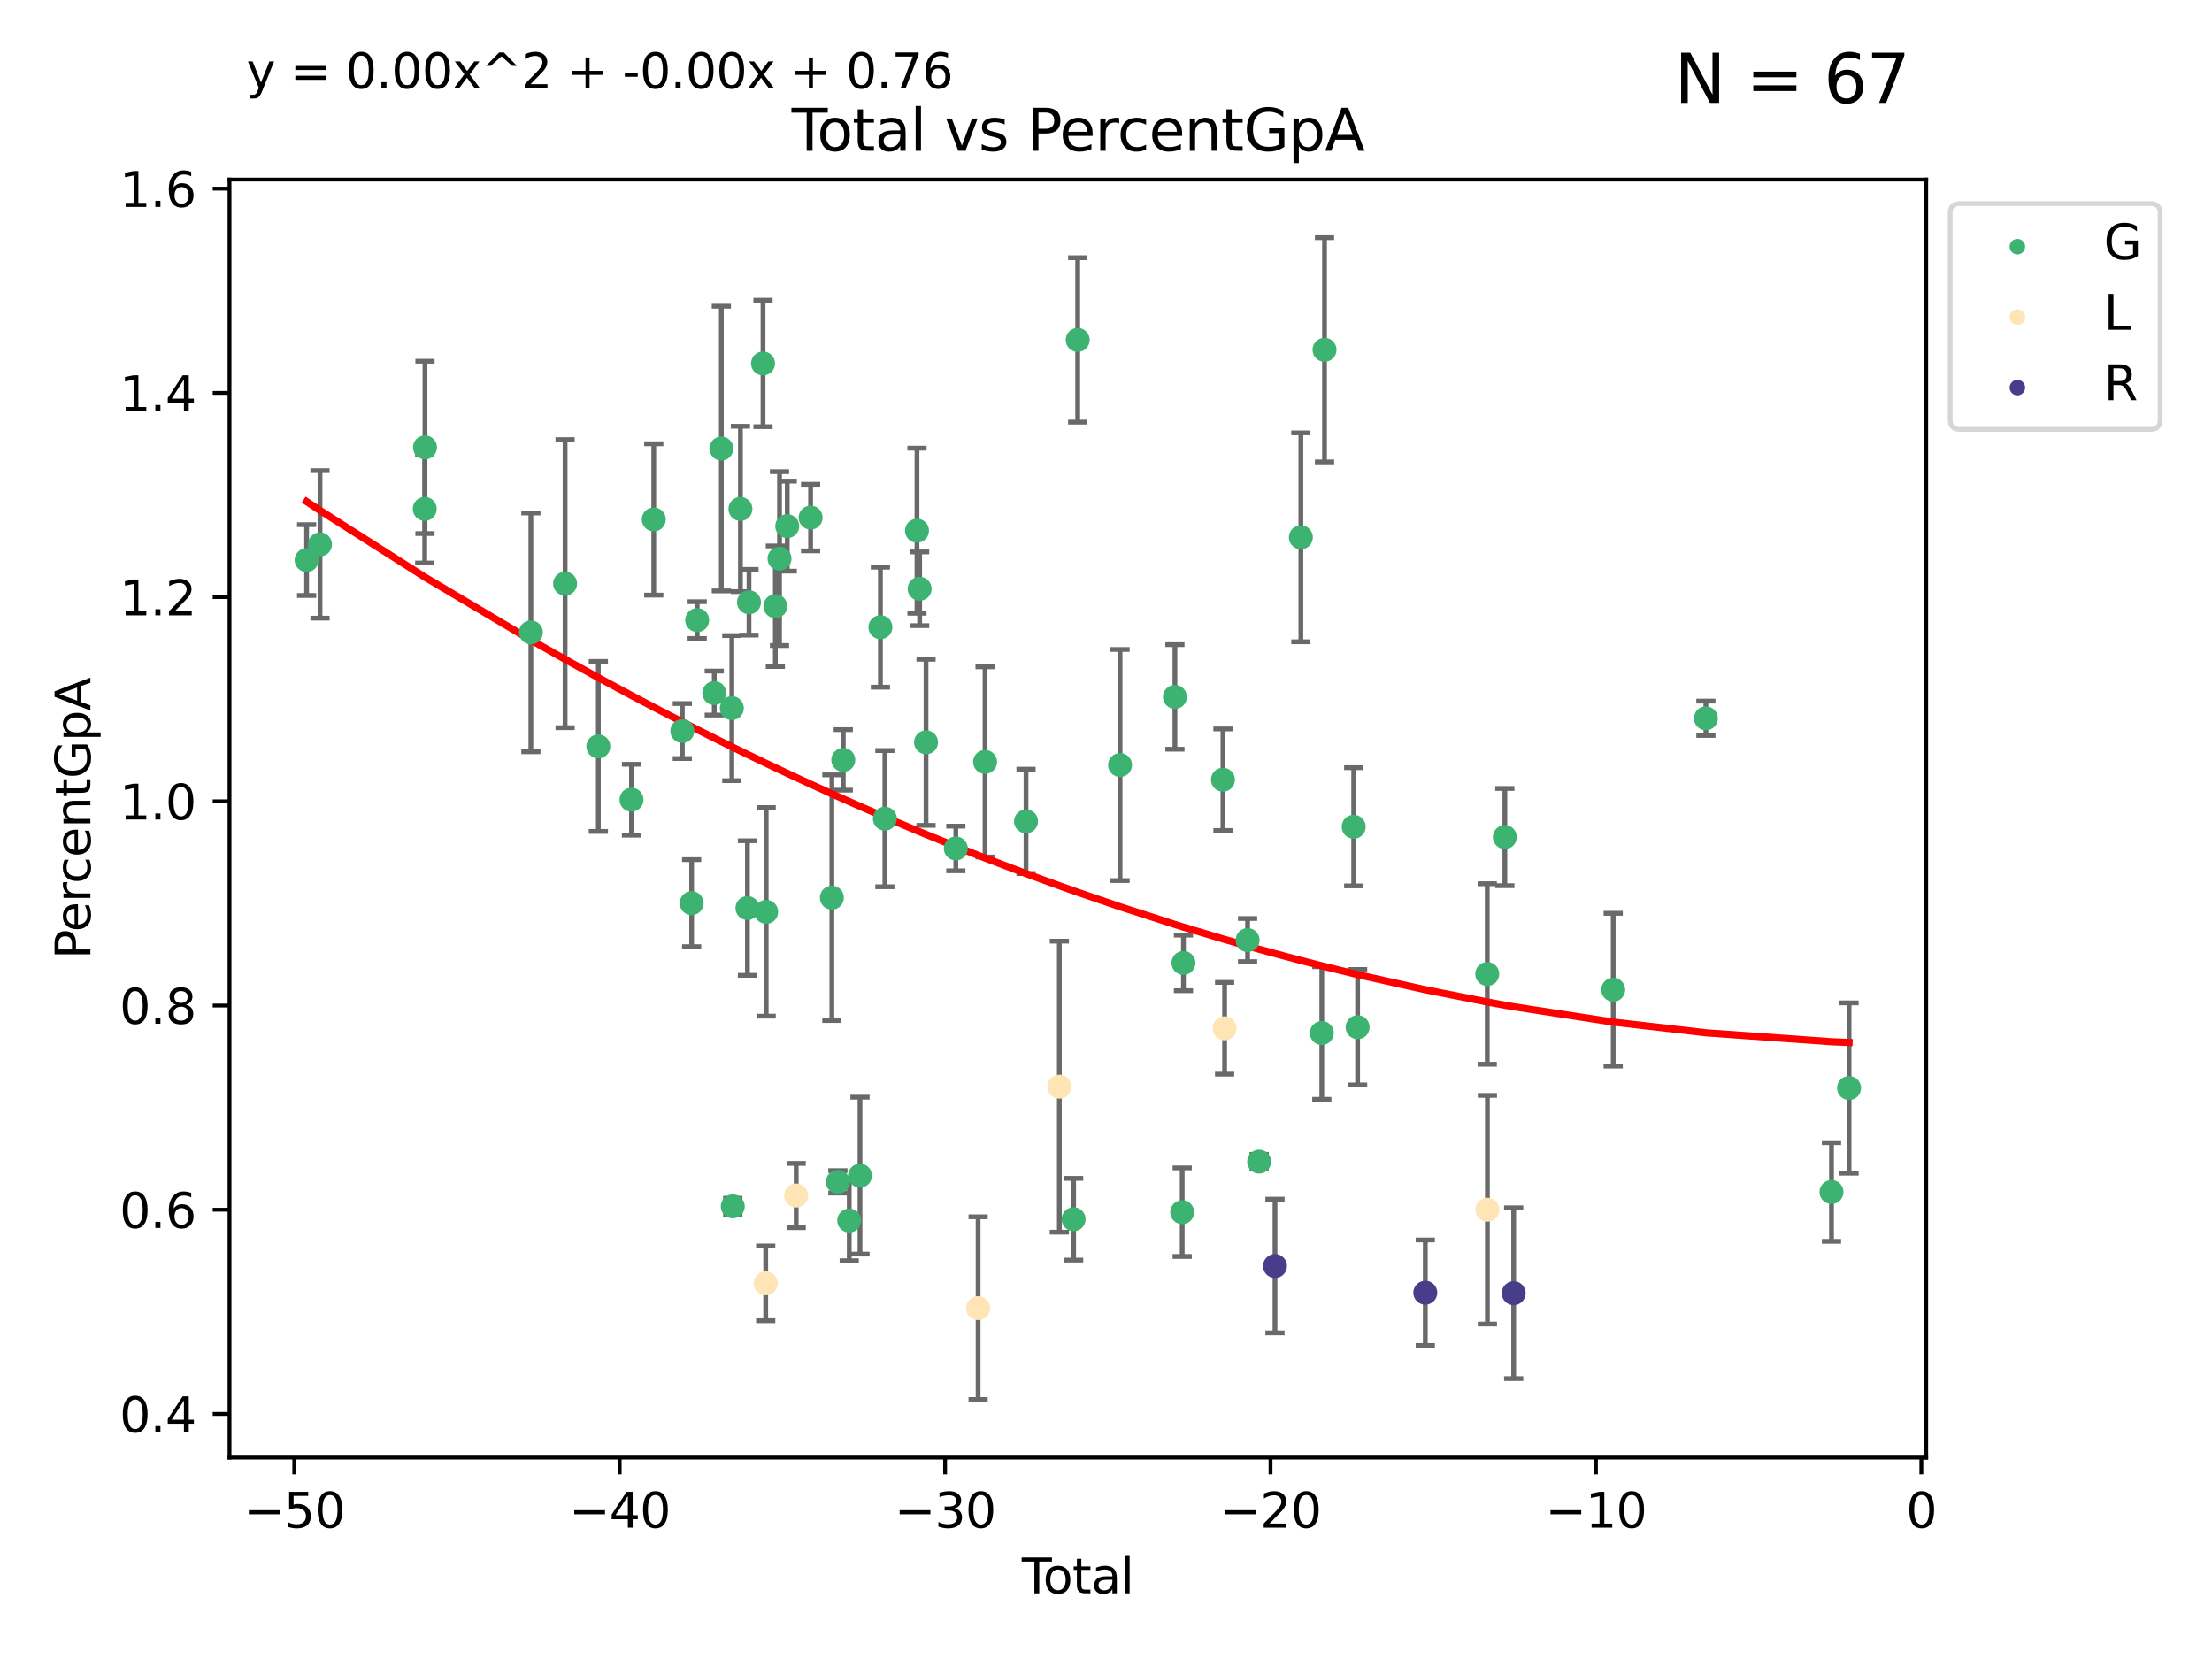 <?xml version="1.0" encoding="utf-8" standalone="no"?>
<!DOCTYPE svg PUBLIC "-//W3C//DTD SVG 1.1//EN"
  "http://www.w3.org/Graphics/SVG/1.1/DTD/svg11.dtd">
<svg xmlns:xlink="http://www.w3.org/1999/xlink" width="460.8pt" height="345.6pt" viewBox="0 0 460.8 345.6" xmlns="http://www.w3.org/2000/svg" version="1.1">
 <defs>
  <style type="text/css">*{stroke-linejoin: round; stroke-linecap: butt}</style>
 </defs>
 <g id="figure_1">
  <g id="patch_1">
   <path d="M 0 345.6 
L 460.8 345.6 
L 460.8 0 
L 0 0 
z
" style="fill: #ffffff"/>
  </g>
  <g id="axes_1">
   <g id="patch_2">
    <path d="M 47.81 303.64 
L 401.26 303.64 
L 401.26 37.411 
L 47.81 37.411 
z
" style="fill: #ffffff"/>
   </g>
   <g id="PathCollection_1">
    <defs>
     <path id="m136da8f522" d="M 0 1.118 
C 0.297 1.118 0.581 1 0.791 0.791 
C 1 0.581 1.118 0.297 1.118 0 
C 1.118 -0.297 1 -0.581 0.791 -0.791 
C 0.581 -1 0.297 -1.118 0 -1.118 
C -0.297 -1.118 -0.581 -1 -0.791 -0.791 
C -1 -0.581 -1.118 -0.297 -1.118 0 
C -1.118 0.297 -1 0.581 -0.791 0.791 
C -0.581 1 -0.297 1.118 0 1.118 
z
" style="stroke: #3cb371"/>
    </defs>
    <g clip-path="url(#pa229ba31e2)">
     <use xlink:href="#m136da8f522" x="63.876" y="116.672" style="fill: #3cb371; stroke: #3cb371"/>
     <use xlink:href="#m136da8f522" x="66.665" y="113.407" style="fill: #3cb371; stroke: #3cb371"/>
     <use xlink:href="#m136da8f522" x="88.478" y="106.012" style="fill: #3cb371; stroke: #3cb371"/>
     <use xlink:href="#m136da8f522" x="88.531" y="93.201" style="fill: #3cb371; stroke: #3cb371"/>
     <use xlink:href="#m136da8f522" x="110.593" y="131.736" style="fill: #3cb371; stroke: #3cb371"/>
     <use xlink:href="#m136da8f522" x="117.718" y="121.586" style="fill: #3cb371; stroke: #3cb371"/>
     <use xlink:href="#m136da8f522" x="124.646" y="155.496" style="fill: #3cb371; stroke: #3cb371"/>
     <use xlink:href="#m136da8f522" x="131.553" y="166.594" style="fill: #3cb371; stroke: #3cb371"/>
     <use xlink:href="#m136da8f522" x="136.193" y="108.207" style="fill: #3cb371; stroke: #3cb371"/>
     <use xlink:href="#m136da8f522" x="142.142" y="152.29" style="fill: #3cb371; stroke: #3cb371"/>
     <use xlink:href="#m136da8f522" x="144.083" y="188.141" style="fill: #3cb371; stroke: #3cb371"/>
     <use xlink:href="#m136da8f522" x="145.239" y="129.178" style="fill: #3cb371; stroke: #3cb371"/>
     <use xlink:href="#m136da8f522" x="148.797" y="144.381" style="fill: #3cb371; stroke: #3cb371"/>
     <use xlink:href="#m136da8f522" x="150.273" y="93.445" style="fill: #3cb371; stroke: #3cb371"/>
     <use xlink:href="#m136da8f522" x="152.455" y="147.517" style="fill: #3cb371; stroke: #3cb371"/>
     <use xlink:href="#m136da8f522" x="152.65" y="251.308" style="fill: #3cb371; stroke: #3cb371"/>
     <use xlink:href="#m136da8f522" x="154.246" y="106.02" style="fill: #3cb371; stroke: #3cb371"/>
     <use xlink:href="#m136da8f522" x="155.705" y="189.164" style="fill: #3cb371; stroke: #3cb371"/>
     <use xlink:href="#m136da8f522" x="156.029" y="125.468" style="fill: #3cb371; stroke: #3cb371"/>
     <use xlink:href="#m136da8f522" x="158.95" y="75.712" style="fill: #3cb371; stroke: #3cb371"/>
     <use xlink:href="#m136da8f522" x="159.607" y="189.957" style="fill: #3cb371; stroke: #3cb371"/>
     <use xlink:href="#m136da8f522" x="161.518" y="126.286" style="fill: #3cb371; stroke: #3cb371"/>
     <use xlink:href="#m136da8f522" x="162.387" y="116.363" style="fill: #3cb371; stroke: #3cb371"/>
     <use xlink:href="#m136da8f522" x="163.998" y="109.606" style="fill: #3cb371; stroke: #3cb371"/>
     <use xlink:href="#m136da8f522" x="168.862" y="107.823" style="fill: #3cb371; stroke: #3cb371"/>
     <use xlink:href="#m136da8f522" x="173.292" y="187.005" style="fill: #3cb371; stroke: #3cb371"/>
     <use xlink:href="#m136da8f522" x="174.543" y="246.206" style="fill: #3cb371; stroke: #3cb371"/>
     <use xlink:href="#m136da8f522" x="175.67" y="158.299" style="fill: #3cb371; stroke: #3cb371"/>
     <use xlink:href="#m136da8f522" x="176.911" y="254.265" style="fill: #3cb371; stroke: #3cb371"/>
     <use xlink:href="#m136da8f522" x="179.153" y="244.907" style="fill: #3cb371; stroke: #3cb371"/>
     <use xlink:href="#m136da8f522" x="183.404" y="130.655" style="fill: #3cb371; stroke: #3cb371"/>
     <use xlink:href="#m136da8f522" x="184.337" y="170.541" style="fill: #3cb371; stroke: #3cb371"/>
     <use xlink:href="#m136da8f522" x="191.023" y="110.554" style="fill: #3cb371; stroke: #3cb371"/>
     <use xlink:href="#m136da8f522" x="191.575" y="122.65" style="fill: #3cb371; stroke: #3cb371"/>
     <use xlink:href="#m136da8f522" x="192.907" y="154.635" style="fill: #3cb371; stroke: #3cb371"/>
     <use xlink:href="#m136da8f522" x="199.116" y="176.756" style="fill: #3cb371; stroke: #3cb371"/>
     <use xlink:href="#m136da8f522" x="205.207" y="158.722" style="fill: #3cb371; stroke: #3cb371"/>
     <use xlink:href="#m136da8f522" x="213.738" y="171.102" style="fill: #3cb371; stroke: #3cb371"/>
     <use xlink:href="#m136da8f522" x="223.654" y="253.988" style="fill: #3cb371; stroke: #3cb371"/>
     <use xlink:href="#m136da8f522" x="224.502" y="70.81" style="fill: #3cb371; stroke: #3cb371"/>
     <use xlink:href="#m136da8f522" x="233.326" y="159.369" style="fill: #3cb371; stroke: #3cb371"/>
     <use xlink:href="#m136da8f522" x="244.755" y="145.181" style="fill: #3cb371; stroke: #3cb371"/>
     <use xlink:href="#m136da8f522" x="246.27" y="252.522" style="fill: #3cb371; stroke: #3cb371"/>
     <use xlink:href="#m136da8f522" x="246.534" y="200.592" style="fill: #3cb371; stroke: #3cb371"/>
     <use xlink:href="#m136da8f522" x="254.76" y="162.432" style="fill: #3cb371; stroke: #3cb371"/>
     <use xlink:href="#m136da8f522" x="259.895" y="195.835" style="fill: #3cb371; stroke: #3cb371"/>
     <use xlink:href="#m136da8f522" x="262.303" y="241.994" style="fill: #3cb371; stroke: #3cb371"/>
     <use xlink:href="#m136da8f522" x="270.994" y="111.933" style="fill: #3cb371; stroke: #3cb371"/>
     <use xlink:href="#m136da8f522" x="275.356" y="215.194" style="fill: #3cb371; stroke: #3cb371"/>
     <use xlink:href="#m136da8f522" x="275.922" y="72.868" style="fill: #3cb371; stroke: #3cb371"/>
     <use xlink:href="#m136da8f522" x="282" y="172.233" style="fill: #3cb371; stroke: #3cb371"/>
     <use xlink:href="#m136da8f522" x="282.815" y="213.985" style="fill: #3cb371; stroke: #3cb371"/>
     <use xlink:href="#m136da8f522" x="309.82" y="202.898" style="fill: #3cb371; stroke: #3cb371"/>
     <use xlink:href="#m136da8f522" x="313.487" y="174.378" style="fill: #3cb371; stroke: #3cb371"/>
     <use xlink:href="#m136da8f522" x="336.06" y="206.173" style="fill: #3cb371; stroke: #3cb371"/>
     <use xlink:href="#m136da8f522" x="355.369" y="149.636" style="fill: #3cb371; stroke: #3cb371"/>
     <use xlink:href="#m136da8f522" x="381.535" y="248.315" style="fill: #3cb371; stroke: #3cb371"/>
     <use xlink:href="#m136da8f522" x="385.194" y="226.655" style="fill: #3cb371; stroke: #3cb371"/>
    </g>
   </g>
   <g id="PathCollection_2">
    <defs>
     <path id="m087d88b4b0" d="M 0 1.118 
C 0.297 1.118 0.581 1 0.791 0.791 
C 1 0.581 1.118 0.297 1.118 0 
C 1.118 -0.297 1 -0.581 0.791 -0.791 
C 0.581 -1 0.297 -1.118 0 -1.118 
C -0.297 -1.118 -0.581 -1 -0.791 -0.791 
C -1 -0.581 -1.118 -0.297 -1.118 0 
C -1.118 0.297 -1 0.581 -0.791 0.791 
C -0.581 1 -0.297 1.118 0 1.118 
z
" style="stroke: #ffe4b5"/>
    </defs>
    <g clip-path="url(#pa229ba31e2)">
     <use xlink:href="#m087d88b4b0" x="159.508" y="267.342" style="fill: #ffe4b5; stroke: #ffe4b5"/>
     <use xlink:href="#m087d88b4b0" x="165.86" y="249.047" style="fill: #ffe4b5; stroke: #ffe4b5"/>
     <use xlink:href="#m087d88b4b0" x="203.758" y="272.511" style="fill: #ffe4b5; stroke: #ffe4b5"/>
     <use xlink:href="#m087d88b4b0" x="220.682" y="226.375" style="fill: #ffe4b5; stroke: #ffe4b5"/>
     <use xlink:href="#m087d88b4b0" x="255.109" y="214.211" style="fill: #ffe4b5; stroke: #ffe4b5"/>
     <use xlink:href="#m087d88b4b0" x="309.85" y="252.006" style="fill: #ffe4b5; stroke: #ffe4b5"/>
    </g>
   </g>
   <g id="PathCollection_3">
    <defs>
     <path id="m0ba434f02b" d="M 0 1.118 
C 0.297 1.118 0.581 1 0.791 0.791 
C 1 0.581 1.118 0.297 1.118 0 
C 1.118 -0.297 1 -0.581 0.791 -0.791 
C 0.581 -1 0.297 -1.118 0 -1.118 
C -0.297 -1.118 -0.581 -1 -0.791 -0.791 
C -1 -0.581 -1.118 -0.297 -1.118 0 
C -1.118 0.297 -1 0.581 -0.791 0.791 
C -0.581 1 -0.297 1.118 0 1.118 
z
" style="stroke: #483d8b"/>
    </defs>
    <g clip-path="url(#pa229ba31e2)">
     <use xlink:href="#m0ba434f02b" x="265.603" y="263.738" style="fill: #483d8b; stroke: #483d8b"/>
     <use xlink:href="#m0ba434f02b" x="296.914" y="269.297" style="fill: #483d8b; stroke: #483d8b"/>
     <use xlink:href="#m0ba434f02b" x="315.326" y="269.396" style="fill: #483d8b; stroke: #483d8b"/>
    </g>
   </g>
   <g id="matplotlib.axis_1">
    <g id="xtick_1">
     <g id="line2d_1">
      <defs>
       <path id="m6da86b03fa" d="M 0 0 
L 0 3.5 
" style="stroke: #000000; stroke-width: 0.8"/>
      </defs>
      <g>
       <use xlink:href="#m6da86b03fa" x="61.302" y="303.64" style="stroke: #000000; stroke-width: 0.8"/>
      </g>
     </g>
     <g id="text_1">
      <!-- −50 -->
      <g transform="translate(50.75 318.238)scale(0.1 -0.1)">
       <defs>
        <path id="DejaVuSans-2212" d="M 678 2272 
L 4684 2272 
L 4684 1741 
L 678 1741 
L 678 2272 
z
" transform="scale(0.016)"/>
        <path id="DejaVuSans-35" d="M 691 4666 
L 3169 4666 
L 3169 4134 
L 1269 4134 
L 1269 2991 
Q 1406 3038 1543 3061 
Q 1681 3084 1819 3084 
Q 2600 3084 3056 2656 
Q 3513 2228 3513 1497 
Q 3513 744 3044 326 
Q 2575 -91 1722 -91 
Q 1428 -91 1123 -41 
Q 819 9 494 109 
L 494 744 
Q 775 591 1075 516 
Q 1375 441 1709 441 
Q 2250 441 2565 725 
Q 2881 1009 2881 1497 
Q 2881 1984 2565 2268 
Q 2250 2553 1709 2553 
Q 1456 2553 1204 2497 
Q 953 2441 691 2322 
L 691 4666 
z
" transform="scale(0.016)"/>
        <path id="DejaVuSans-30" d="M 2034 4250 
Q 1547 4250 1301 3770 
Q 1056 3291 1056 2328 
Q 1056 1369 1301 889 
Q 1547 409 2034 409 
Q 2525 409 2770 889 
Q 3016 1369 3016 2328 
Q 3016 3291 2770 3770 
Q 2525 4250 2034 4250 
z
M 2034 4750 
Q 2819 4750 3233 4129 
Q 3647 3509 3647 2328 
Q 3647 1150 3233 529 
Q 2819 -91 2034 -91 
Q 1250 -91 836 529 
Q 422 1150 422 2328 
Q 422 3509 836 4129 
Q 1250 4750 2034 4750 
z
" transform="scale(0.016)"/>
       </defs>
       <use xlink:href="#DejaVuSans-2212"/>
       <use xlink:href="#DejaVuSans-35" x="83.789"/>
       <use xlink:href="#DejaVuSans-30" x="147.412"/>
      </g>
     </g>
    </g>
    <g id="xtick_2">
     <g id="line2d_2">
      <g>
       <use xlink:href="#m6da86b03fa" x="129.092" y="303.64" style="stroke: #000000; stroke-width: 0.8"/>
      </g>
     </g>
     <g id="text_2">
      <!-- −40 -->
      <g transform="translate(118.54 318.238)scale(0.1 -0.1)">
       <defs>
        <path id="DejaVuSans-34" d="M 2419 4116 
L 825 1625 
L 2419 1625 
L 2419 4116 
z
M 2253 4666 
L 3047 4666 
L 3047 1625 
L 3713 1625 
L 3713 1100 
L 3047 1100 
L 3047 0 
L 2419 0 
L 2419 1100 
L 313 1100 
L 313 1709 
L 2253 4666 
z
" transform="scale(0.016)"/>
       </defs>
       <use xlink:href="#DejaVuSans-2212"/>
       <use xlink:href="#DejaVuSans-34" x="83.789"/>
       <use xlink:href="#DejaVuSans-30" x="147.412"/>
      </g>
     </g>
    </g>
    <g id="xtick_3">
     <g id="line2d_3">
      <g>
       <use xlink:href="#m6da86b03fa" x="196.882" y="303.64" style="stroke: #000000; stroke-width: 0.8"/>
      </g>
     </g>
     <g id="text_3">
      <!-- −30 -->
      <g transform="translate(186.33 318.238)scale(0.1 -0.1)">
       <defs>
        <path id="DejaVuSans-33" d="M 2597 2516 
Q 3050 2419 3304 2112 
Q 3559 1806 3559 1356 
Q 3559 666 3084 287 
Q 2609 -91 1734 -91 
Q 1441 -91 1130 -33 
Q 819 25 488 141 
L 488 750 
Q 750 597 1062 519 
Q 1375 441 1716 441 
Q 2309 441 2620 675 
Q 2931 909 2931 1356 
Q 2931 1769 2642 2001 
Q 2353 2234 1838 2234 
L 1294 2234 
L 1294 2753 
L 1863 2753 
Q 2328 2753 2575 2939 
Q 2822 3125 2822 3475 
Q 2822 3834 2567 4026 
Q 2313 4219 1838 4219 
Q 1578 4219 1281 4162 
Q 984 4106 628 3988 
L 628 4550 
Q 988 4650 1302 4700 
Q 1616 4750 1894 4750 
Q 2613 4750 3031 4423 
Q 3450 4097 3450 3541 
Q 3450 3153 3228 2886 
Q 3006 2619 2597 2516 
z
" transform="scale(0.016)"/>
       </defs>
       <use xlink:href="#DejaVuSans-2212"/>
       <use xlink:href="#DejaVuSans-33" x="83.789"/>
       <use xlink:href="#DejaVuSans-30" x="147.412"/>
      </g>
     </g>
    </g>
    <g id="xtick_4">
     <g id="line2d_4">
      <g>
       <use xlink:href="#m6da86b03fa" x="264.673" y="303.64" style="stroke: #000000; stroke-width: 0.8"/>
      </g>
     </g>
     <g id="text_4">
      <!-- −20 -->
      <g transform="translate(254.12 318.238)scale(0.1 -0.1)">
       <defs>
        <path id="DejaVuSans-32" d="M 1228 531 
L 3431 531 
L 3431 0 
L 469 0 
L 469 531 
Q 828 903 1448 1529 
Q 2069 2156 2228 2338 
Q 2531 2678 2651 2914 
Q 2772 3150 2772 3378 
Q 2772 3750 2511 3984 
Q 2250 4219 1831 4219 
Q 1534 4219 1204 4116 
Q 875 4013 500 3803 
L 500 4441 
Q 881 4594 1212 4672 
Q 1544 4750 1819 4750 
Q 2544 4750 2975 4387 
Q 3406 4025 3406 3419 
Q 3406 3131 3298 2873 
Q 3191 2616 2906 2266 
Q 2828 2175 2409 1742 
Q 1991 1309 1228 531 
z
" transform="scale(0.016)"/>
       </defs>
       <use xlink:href="#DejaVuSans-2212"/>
       <use xlink:href="#DejaVuSans-32" x="83.789"/>
       <use xlink:href="#DejaVuSans-30" x="147.412"/>
      </g>
     </g>
    </g>
    <g id="xtick_5">
     <g id="line2d_5">
      <g>
       <use xlink:href="#m6da86b03fa" x="332.463" y="303.64" style="stroke: #000000; stroke-width: 0.8"/>
      </g>
     </g>
     <g id="text_5">
      <!-- −10 -->
      <g transform="translate(321.911 318.238)scale(0.1 -0.1)">
       <defs>
        <path id="DejaVuSans-31" d="M 794 531 
L 1825 531 
L 1825 4091 
L 703 3866 
L 703 4441 
L 1819 4666 
L 2450 4666 
L 2450 531 
L 3481 531 
L 3481 0 
L 794 0 
L 794 531 
z
" transform="scale(0.016)"/>
       </defs>
       <use xlink:href="#DejaVuSans-2212"/>
       <use xlink:href="#DejaVuSans-31" x="83.789"/>
       <use xlink:href="#DejaVuSans-30" x="147.412"/>
      </g>
     </g>
    </g>
    <g id="xtick_6">
     <g id="line2d_6">
      <g>
       <use xlink:href="#m6da86b03fa" x="400.253" y="303.64" style="stroke: #000000; stroke-width: 0.8"/>
      </g>
     </g>
     <g id="text_6">
      <!-- 0 -->
      <g transform="translate(397.072 318.238)scale(0.1 -0.1)">
       <use xlink:href="#DejaVuSans-30"/>
      </g>
     </g>
    </g>
    <g id="text_7">
     <!-- Total -->
     <g transform="translate(212.858 331.917)scale(0.1 -0.1)">
      <defs>
       <path id="DejaVuSans-54" d="M -19 4666 
L 3928 4666 
L 3928 4134 
L 2272 4134 
L 2272 0 
L 1638 0 
L 1638 4134 
L -19 4134 
L -19 4666 
z
" transform="scale(0.016)"/>
       <path id="DejaVuSans-6f" d="M 1959 3097 
Q 1497 3097 1228 2736 
Q 959 2375 959 1747 
Q 959 1119 1226 758 
Q 1494 397 1959 397 
Q 2419 397 2687 759 
Q 2956 1122 2956 1747 
Q 2956 2369 2687 2733 
Q 2419 3097 1959 3097 
z
M 1959 3584 
Q 2709 3584 3137 3096 
Q 3566 2609 3566 1747 
Q 3566 888 3137 398 
Q 2709 -91 1959 -91 
Q 1206 -91 779 398 
Q 353 888 353 1747 
Q 353 2609 779 3096 
Q 1206 3584 1959 3584 
z
" transform="scale(0.016)"/>
       <path id="DejaVuSans-74" d="M 1172 4494 
L 1172 3500 
L 2356 3500 
L 2356 3053 
L 1172 3053 
L 1172 1153 
Q 1172 725 1289 603 
Q 1406 481 1766 481 
L 2356 481 
L 2356 0 
L 1766 0 
Q 1100 0 847 248 
Q 594 497 594 1153 
L 594 3053 
L 172 3053 
L 172 3500 
L 594 3500 
L 594 4494 
L 1172 4494 
z
" transform="scale(0.016)"/>
       <path id="DejaVuSans-61" d="M 2194 1759 
Q 1497 1759 1228 1600 
Q 959 1441 959 1056 
Q 959 750 1161 570 
Q 1363 391 1709 391 
Q 2188 391 2477 730 
Q 2766 1069 2766 1631 
L 2766 1759 
L 2194 1759 
z
M 3341 1997 
L 3341 0 
L 2766 0 
L 2766 531 
Q 2569 213 2275 61 
Q 1981 -91 1556 -91 
Q 1019 -91 701 211 
Q 384 513 384 1019 
Q 384 1609 779 1909 
Q 1175 2209 1959 2209 
L 2766 2209 
L 2766 2266 
Q 2766 2663 2505 2880 
Q 2244 3097 1772 3097 
Q 1472 3097 1187 3025 
Q 903 2953 641 2809 
L 641 3341 
Q 956 3463 1253 3523 
Q 1550 3584 1831 3584 
Q 2591 3584 2966 3190 
Q 3341 2797 3341 1997 
z
" transform="scale(0.016)"/>
       <path id="DejaVuSans-6c" d="M 603 4863 
L 1178 4863 
L 1178 0 
L 603 0 
L 603 4863 
z
" transform="scale(0.016)"/>
      </defs>
      <use xlink:href="#DejaVuSans-54"/>
      <use xlink:href="#DejaVuSans-6f" x="44.084"/>
      <use xlink:href="#DejaVuSans-74" x="105.266"/>
      <use xlink:href="#DejaVuSans-61" x="144.475"/>
      <use xlink:href="#DejaVuSans-6c" x="205.754"/>
     </g>
    </g>
   </g>
   <g id="matplotlib.axis_2">
    <g id="ytick_1">
     <g id="line2d_7">
      <defs>
       <path id="mabf00752bc" d="M 0 0 
L -3.5 0 
" style="stroke: #000000; stroke-width: 0.8"/>
      </defs>
      <g>
       <use xlink:href="#mabf00752bc" x="47.81" y="294.544" style="stroke: #000000; stroke-width: 0.8"/>
      </g>
     </g>
     <g id="text_8">
      <!-- 0.4 -->
      <g transform="translate(24.907 298.343)scale(0.1 -0.1)">
       <defs>
        <path id="DejaVuSans-2e" d="M 684 794 
L 1344 794 
L 1344 0 
L 684 0 
L 684 794 
z
" transform="scale(0.016)"/>
       </defs>
       <use xlink:href="#DejaVuSans-30"/>
       <use xlink:href="#DejaVuSans-2e" x="63.623"/>
       <use xlink:href="#DejaVuSans-34" x="95.41"/>
      </g>
     </g>
    </g>
    <g id="ytick_2">
     <g id="line2d_8">
      <g>
       <use xlink:href="#mabf00752bc" x="47.81" y="252.004" style="stroke: #000000; stroke-width: 0.8"/>
      </g>
     </g>
     <g id="text_9">
      <!-- 0.6 -->
      <g transform="translate(24.907 255.803)scale(0.1 -0.1)">
       <defs>
        <path id="DejaVuSans-36" d="M 2113 2584 
Q 1688 2584 1439 2293 
Q 1191 2003 1191 1497 
Q 1191 994 1439 701 
Q 1688 409 2113 409 
Q 2538 409 2786 701 
Q 3034 994 3034 1497 
Q 3034 2003 2786 2293 
Q 2538 2584 2113 2584 
z
M 3366 4563 
L 3366 3988 
Q 3128 4100 2886 4159 
Q 2644 4219 2406 4219 
Q 1781 4219 1451 3797 
Q 1122 3375 1075 2522 
Q 1259 2794 1537 2939 
Q 1816 3084 2150 3084 
Q 2853 3084 3261 2657 
Q 3669 2231 3669 1497 
Q 3669 778 3244 343 
Q 2819 -91 2113 -91 
Q 1303 -91 875 529 
Q 447 1150 447 2328 
Q 447 3434 972 4092 
Q 1497 4750 2381 4750 
Q 2619 4750 2861 4703 
Q 3103 4656 3366 4563 
z
" transform="scale(0.016)"/>
       </defs>
       <use xlink:href="#DejaVuSans-30"/>
       <use xlink:href="#DejaVuSans-2e" x="63.623"/>
       <use xlink:href="#DejaVuSans-36" x="95.41"/>
      </g>
     </g>
    </g>
    <g id="ytick_3">
     <g id="line2d_9">
      <g>
       <use xlink:href="#mabf00752bc" x="47.81" y="209.463" style="stroke: #000000; stroke-width: 0.8"/>
      </g>
     </g>
     <g id="text_10">
      <!-- 0.8 -->
      <g transform="translate(24.907 213.263)scale(0.1 -0.1)">
       <defs>
        <path id="DejaVuSans-38" d="M 2034 2216 
Q 1584 2216 1326 1975 
Q 1069 1734 1069 1313 
Q 1069 891 1326 650 
Q 1584 409 2034 409 
Q 2484 409 2743 651 
Q 3003 894 3003 1313 
Q 3003 1734 2745 1975 
Q 2488 2216 2034 2216 
z
M 1403 2484 
Q 997 2584 770 2862 
Q 544 3141 544 3541 
Q 544 4100 942 4425 
Q 1341 4750 2034 4750 
Q 2731 4750 3128 4425 
Q 3525 4100 3525 3541 
Q 3525 3141 3298 2862 
Q 3072 2584 2669 2484 
Q 3125 2378 3379 2068 
Q 3634 1759 3634 1313 
Q 3634 634 3220 271 
Q 2806 -91 2034 -91 
Q 1263 -91 848 271 
Q 434 634 434 1313 
Q 434 1759 690 2068 
Q 947 2378 1403 2484 
z
M 1172 3481 
Q 1172 3119 1398 2916 
Q 1625 2713 2034 2713 
Q 2441 2713 2670 2916 
Q 2900 3119 2900 3481 
Q 2900 3844 2670 4047 
Q 2441 4250 2034 4250 
Q 1625 4250 1398 4047 
Q 1172 3844 1172 3481 
z
" transform="scale(0.016)"/>
       </defs>
       <use xlink:href="#DejaVuSans-30"/>
       <use xlink:href="#DejaVuSans-2e" x="63.623"/>
       <use xlink:href="#DejaVuSans-38" x="95.41"/>
      </g>
     </g>
    </g>
    <g id="ytick_4">
     <g id="line2d_10">
      <g>
       <use xlink:href="#mabf00752bc" x="47.81" y="166.923" style="stroke: #000000; stroke-width: 0.8"/>
      </g>
     </g>
     <g id="text_11">
      <!-- 1.0 -->
      <g transform="translate(24.907 170.722)scale(0.1 -0.1)">
       <use xlink:href="#DejaVuSans-31"/>
       <use xlink:href="#DejaVuSans-2e" x="63.623"/>
       <use xlink:href="#DejaVuSans-30" x="95.41"/>
      </g>
     </g>
    </g>
    <g id="ytick_5">
     <g id="line2d_11">
      <g>
       <use xlink:href="#mabf00752bc" x="47.81" y="124.383" style="stroke: #000000; stroke-width: 0.8"/>
      </g>
     </g>
     <g id="text_12">
      <!-- 1.2 -->
      <g transform="translate(24.907 128.182)scale(0.1 -0.1)">
       <use xlink:href="#DejaVuSans-31"/>
       <use xlink:href="#DejaVuSans-2e" x="63.623"/>
       <use xlink:href="#DejaVuSans-32" x="95.41"/>
      </g>
     </g>
    </g>
    <g id="ytick_6">
     <g id="line2d_12">
      <g>
       <use xlink:href="#mabf00752bc" x="47.81" y="81.843" style="stroke: #000000; stroke-width: 0.8"/>
      </g>
     </g>
     <g id="text_13">
      <!-- 1.4 -->
      <g transform="translate(24.907 85.642)scale(0.1 -0.1)">
       <use xlink:href="#DejaVuSans-31"/>
       <use xlink:href="#DejaVuSans-2e" x="63.623"/>
       <use xlink:href="#DejaVuSans-34" x="95.41"/>
      </g>
     </g>
    </g>
    <g id="ytick_7">
     <g id="line2d_13">
      <g>
       <use xlink:href="#mabf00752bc" x="47.81" y="39.303" style="stroke: #000000; stroke-width: 0.8"/>
      </g>
     </g>
     <g id="text_14">
      <!-- 1.6 -->
      <g transform="translate(24.907 43.102)scale(0.1 -0.1)">
       <use xlink:href="#DejaVuSans-31"/>
       <use xlink:href="#DejaVuSans-2e" x="63.623"/>
       <use xlink:href="#DejaVuSans-36" x="95.41"/>
      </g>
     </g>
    </g>
    <g id="text_15">
     <!-- PercentGpA -->
     <g transform="translate(18.827 199.802)rotate(-90)scale(0.1 -0.1)">
      <defs>
       <path id="DejaVuSans-50" d="M 1259 4147 
L 1259 2394 
L 2053 2394 
Q 2494 2394 2734 2622 
Q 2975 2850 2975 3272 
Q 2975 3691 2734 3919 
Q 2494 4147 2053 4147 
L 1259 4147 
z
M 628 4666 
L 2053 4666 
Q 2838 4666 3239 4311 
Q 3641 3956 3641 3272 
Q 3641 2581 3239 2228 
Q 2838 1875 2053 1875 
L 1259 1875 
L 1259 0 
L 628 0 
L 628 4666 
z
" transform="scale(0.016)"/>
       <path id="DejaVuSans-65" d="M 3597 1894 
L 3597 1613 
L 953 1613 
Q 991 1019 1311 708 
Q 1631 397 2203 397 
Q 2534 397 2845 478 
Q 3156 559 3463 722 
L 3463 178 
Q 3153 47 2828 -22 
Q 2503 -91 2169 -91 
Q 1331 -91 842 396 
Q 353 884 353 1716 
Q 353 2575 817 3079 
Q 1281 3584 2069 3584 
Q 2775 3584 3186 3129 
Q 3597 2675 3597 1894 
z
M 3022 2063 
Q 3016 2534 2758 2815 
Q 2500 3097 2075 3097 
Q 1594 3097 1305 2825 
Q 1016 2553 972 2059 
L 3022 2063 
z
" transform="scale(0.016)"/>
       <path id="DejaVuSans-72" d="M 2631 2963 
Q 2534 3019 2420 3045 
Q 2306 3072 2169 3072 
Q 1681 3072 1420 2755 
Q 1159 2438 1159 1844 
L 1159 0 
L 581 0 
L 581 3500 
L 1159 3500 
L 1159 2956 
Q 1341 3275 1631 3429 
Q 1922 3584 2338 3584 
Q 2397 3584 2469 3576 
Q 2541 3569 2628 3553 
L 2631 2963 
z
" transform="scale(0.016)"/>
       <path id="DejaVuSans-63" d="M 3122 3366 
L 3122 2828 
Q 2878 2963 2633 3030 
Q 2388 3097 2138 3097 
Q 1578 3097 1268 2742 
Q 959 2388 959 1747 
Q 959 1106 1268 751 
Q 1578 397 2138 397 
Q 2388 397 2633 464 
Q 2878 531 3122 666 
L 3122 134 
Q 2881 22 2623 -34 
Q 2366 -91 2075 -91 
Q 1284 -91 818 406 
Q 353 903 353 1747 
Q 353 2603 823 3093 
Q 1294 3584 2113 3584 
Q 2378 3584 2631 3529 
Q 2884 3475 3122 3366 
z
" transform="scale(0.016)"/>
       <path id="DejaVuSans-6e" d="M 3513 2113 
L 3513 0 
L 2938 0 
L 2938 2094 
Q 2938 2591 2744 2837 
Q 2550 3084 2163 3084 
Q 1697 3084 1428 2787 
Q 1159 2491 1159 1978 
L 1159 0 
L 581 0 
L 581 3500 
L 1159 3500 
L 1159 2956 
Q 1366 3272 1645 3428 
Q 1925 3584 2291 3584 
Q 2894 3584 3203 3211 
Q 3513 2838 3513 2113 
z
" transform="scale(0.016)"/>
       <path id="DejaVuSans-47" d="M 3809 666 
L 3809 1919 
L 2778 1919 
L 2778 2438 
L 4434 2438 
L 4434 434 
Q 4069 175 3628 42 
Q 3188 -91 2688 -91 
Q 1594 -91 976 548 
Q 359 1188 359 2328 
Q 359 3472 976 4111 
Q 1594 4750 2688 4750 
Q 3144 4750 3555 4637 
Q 3966 4525 4313 4306 
L 4313 3634 
Q 3963 3931 3569 4081 
Q 3175 4231 2741 4231 
Q 1884 4231 1454 3753 
Q 1025 3275 1025 2328 
Q 1025 1384 1454 906 
Q 1884 428 2741 428 
Q 3075 428 3337 486 
Q 3600 544 3809 666 
z
" transform="scale(0.016)"/>
       <path id="DejaVuSans-70" d="M 1159 525 
L 1159 -1331 
L 581 -1331 
L 581 3500 
L 1159 3500 
L 1159 2969 
Q 1341 3281 1617 3432 
Q 1894 3584 2278 3584 
Q 2916 3584 3314 3078 
Q 3713 2572 3713 1747 
Q 3713 922 3314 415 
Q 2916 -91 2278 -91 
Q 1894 -91 1617 61 
Q 1341 213 1159 525 
z
M 3116 1747 
Q 3116 2381 2855 2742 
Q 2594 3103 2138 3103 
Q 1681 3103 1420 2742 
Q 1159 2381 1159 1747 
Q 1159 1113 1420 752 
Q 1681 391 2138 391 
Q 2594 391 2855 752 
Q 3116 1113 3116 1747 
z
" transform="scale(0.016)"/>
       <path id="DejaVuSans-41" d="M 2188 4044 
L 1331 1722 
L 3047 1722 
L 2188 4044 
z
M 1831 4666 
L 2547 4666 
L 4325 0 
L 3669 0 
L 3244 1197 
L 1141 1197 
L 716 0 
L 50 0 
L 1831 4666 
z
" transform="scale(0.016)"/>
      </defs>
      <use xlink:href="#DejaVuSans-50"/>
      <use xlink:href="#DejaVuSans-65" x="56.678"/>
      <use xlink:href="#DejaVuSans-72" x="118.201"/>
      <use xlink:href="#DejaVuSans-63" x="157.064"/>
      <use xlink:href="#DejaVuSans-65" x="212.045"/>
      <use xlink:href="#DejaVuSans-6e" x="273.568"/>
      <use xlink:href="#DejaVuSans-74" x="336.947"/>
      <use xlink:href="#DejaVuSans-47" x="376.156"/>
      <use xlink:href="#DejaVuSans-70" x="453.646"/>
      <use xlink:href="#DejaVuSans-41" x="517.123"/>
     </g>
    </g>
   </g>
   <g id="LineCollection_1">
    <path d="M 63.876 124.048 
L 63.876 109.295 
" clip-path="url(#pa229ba31e2)" style="fill: none; stroke: #696969"/>
    <path d="M 66.665 128.774 
L 66.665 98.039 
" clip-path="url(#pa229ba31e2)" style="fill: none; stroke: #696969"/>
    <path d="M 88.478 117.279 
L 88.478 94.744 
" clip-path="url(#pa229ba31e2)" style="fill: none; stroke: #696969"/>
    <path d="M 88.531 111.155 
L 88.531 75.247 
" clip-path="url(#pa229ba31e2)" style="fill: none; stroke: #696969"/>
    <path d="M 110.593 156.608 
L 110.593 106.864 
" clip-path="url(#pa229ba31e2)" style="fill: none; stroke: #696969"/>
    <path d="M 117.718 151.587 
L 117.718 91.584 
" clip-path="url(#pa229ba31e2)" style="fill: none; stroke: #696969"/>
    <path d="M 124.646 173.2 
L 124.646 137.791 
" clip-path="url(#pa229ba31e2)" style="fill: none; stroke: #696969"/>
    <path d="M 131.553 173.978 
L 131.553 159.211 
" clip-path="url(#pa229ba31e2)" style="fill: none; stroke: #696969"/>
    <path d="M 136.193 123.973 
L 136.193 92.441 
" clip-path="url(#pa229ba31e2)" style="fill: none; stroke: #696969"/>
    <path d="M 142.142 158.014 
L 142.142 146.567 
" clip-path="url(#pa229ba31e2)" style="fill: none; stroke: #696969"/>
    <path d="M 144.083 197.205 
L 144.083 179.078 
" clip-path="url(#pa229ba31e2)" style="fill: none; stroke: #696969"/>
    <path d="M 145.239 133.017 
L 145.239 125.34 
" clip-path="url(#pa229ba31e2)" style="fill: none; stroke: #696969"/>
    <path d="M 148.797 148.963 
L 148.797 139.799 
" clip-path="url(#pa229ba31e2)" style="fill: none; stroke: #696969"/>
    <path d="M 150.273 123.099 
L 150.273 63.791 
" clip-path="url(#pa229ba31e2)" style="fill: none; stroke: #696969"/>
    <path d="M 152.455 162.626 
L 152.455 132.408 
" clip-path="url(#pa229ba31e2)" style="fill: none; stroke: #696969"/>
    <path d="M 152.65 252.997 
L 152.65 249.619 
" clip-path="url(#pa229ba31e2)" style="fill: none; stroke: #696969"/>
    <path d="M 154.246 123.239 
L 154.246 88.801 
" clip-path="url(#pa229ba31e2)" style="fill: none; stroke: #696969"/>
    <path d="M 155.705 203.18 
L 155.705 175.148 
" clip-path="url(#pa229ba31e2)" style="fill: none; stroke: #696969"/>
    <path d="M 156.029 132.307 
L 156.029 118.629 
" clip-path="url(#pa229ba31e2)" style="fill: none; stroke: #696969"/>
    <path d="M 158.95 88.881 
L 158.95 62.542 
" clip-path="url(#pa229ba31e2)" style="fill: none; stroke: #696969"/>
    <path d="M 159.607 211.68 
L 159.607 168.234 
" clip-path="url(#pa229ba31e2)" style="fill: none; stroke: #696969"/>
    <path d="M 161.518 138.842 
L 161.518 113.729 
" clip-path="url(#pa229ba31e2)" style="fill: none; stroke: #696969"/>
    <path d="M 162.387 134.472 
L 162.387 98.254 
" clip-path="url(#pa229ba31e2)" style="fill: none; stroke: #696969"/>
    <path d="M 163.998 118.978 
L 163.998 100.234 
" clip-path="url(#pa229ba31e2)" style="fill: none; stroke: #696969"/>
    <path d="M 168.862 114.753 
L 168.862 100.894 
" clip-path="url(#pa229ba31e2)" style="fill: none; stroke: #696969"/>
    <path d="M 173.292 212.59 
L 173.292 161.421 
" clip-path="url(#pa229ba31e2)" style="fill: none; stroke: #696969"/>
    <path d="M 174.543 248.547 
L 174.543 243.866 
" clip-path="url(#pa229ba31e2)" style="fill: none; stroke: #696969"/>
    <path d="M 175.67 164.604 
L 175.67 151.994 
" clip-path="url(#pa229ba31e2)" style="fill: none; stroke: #696969"/>
    <path d="M 176.911 262.64 
L 176.911 245.891 
" clip-path="url(#pa229ba31e2)" style="fill: none; stroke: #696969"/>
    <path d="M 179.153 261.25 
L 179.153 228.563 
" clip-path="url(#pa229ba31e2)" style="fill: none; stroke: #696969"/>
    <path d="M 183.404 143.155 
L 183.404 118.156 
" clip-path="url(#pa229ba31e2)" style="fill: none; stroke: #696969"/>
    <path d="M 184.337 184.731 
L 184.337 156.352 
" clip-path="url(#pa229ba31e2)" style="fill: none; stroke: #696969"/>
    <path d="M 191.023 127.745 
L 191.023 93.364 
" clip-path="url(#pa229ba31e2)" style="fill: none; stroke: #696969"/>
    <path d="M 191.575 130.329 
L 191.575 114.97 
" clip-path="url(#pa229ba31e2)" style="fill: none; stroke: #696969"/>
    <path d="M 192.907 171.936 
L 192.907 137.335 
" clip-path="url(#pa229ba31e2)" style="fill: none; stroke: #696969"/>
    <path d="M 199.116 181.404 
L 199.116 172.107 
" clip-path="url(#pa229ba31e2)" style="fill: none; stroke: #696969"/>
    <path d="M 205.207 178.533 
L 205.207 138.912 
" clip-path="url(#pa229ba31e2)" style="fill: none; stroke: #696969"/>
    <path d="M 213.738 181.973 
L 213.738 160.231 
" clip-path="url(#pa229ba31e2)" style="fill: none; stroke: #696969"/>
    <path d="M 223.654 262.502 
L 223.654 245.475 
" clip-path="url(#pa229ba31e2)" style="fill: none; stroke: #696969"/>
    <path d="M 224.502 87.933 
L 224.502 53.687 
" clip-path="url(#pa229ba31e2)" style="fill: none; stroke: #696969"/>
    <path d="M 233.326 183.445 
L 233.326 135.293 
" clip-path="url(#pa229ba31e2)" style="fill: none; stroke: #696969"/>
    <path d="M 244.755 156.075 
L 244.755 134.286 
" clip-path="url(#pa229ba31e2)" style="fill: none; stroke: #696969"/>
    <path d="M 246.27 261.748 
L 246.27 243.297 
" clip-path="url(#pa229ba31e2)" style="fill: none; stroke: #696969"/>
    <path d="M 246.534 206.376 
L 246.534 194.807 
" clip-path="url(#pa229ba31e2)" style="fill: none; stroke: #696969"/>
    <path d="M 254.76 173.013 
L 254.76 151.851 
" clip-path="url(#pa229ba31e2)" style="fill: none; stroke: #696969"/>
    <path d="M 259.895 200.324 
L 259.895 191.346 
" clip-path="url(#pa229ba31e2)" style="fill: none; stroke: #696969"/>
    <path d="M 262.303 243.516 
L 262.303 240.472 
" clip-path="url(#pa229ba31e2)" style="fill: none; stroke: #696969"/>
    <path d="M 270.994 133.694 
L 270.994 90.171 
" clip-path="url(#pa229ba31e2)" style="fill: none; stroke: #696969"/>
    <path d="M 275.356 229.002 
L 275.356 201.385 
" clip-path="url(#pa229ba31e2)" style="fill: none; stroke: #696969"/>
    <path d="M 275.922 96.223 
L 275.922 49.513 
" clip-path="url(#pa229ba31e2)" style="fill: none; stroke: #696969"/>
    <path d="M 282 184.543 
L 282 159.923 
" clip-path="url(#pa229ba31e2)" style="fill: none; stroke: #696969"/>
    <path d="M 282.815 226.004 
L 282.815 201.966 
" clip-path="url(#pa229ba31e2)" style="fill: none; stroke: #696969"/>
    <path d="M 309.82 221.698 
L 309.82 184.098 
" clip-path="url(#pa229ba31e2)" style="fill: none; stroke: #696969"/>
    <path d="M 313.487 184.503 
L 313.487 164.254 
" clip-path="url(#pa229ba31e2)" style="fill: none; stroke: #696969"/>
    <path d="M 336.06 222.09 
L 336.06 190.256 
" clip-path="url(#pa229ba31e2)" style="fill: none; stroke: #696969"/>
    <path d="M 355.369 153.215 
L 355.369 146.056 
" clip-path="url(#pa229ba31e2)" style="fill: none; stroke: #696969"/>
    <path d="M 381.535 258.595 
L 381.535 238.035 
" clip-path="url(#pa229ba31e2)" style="fill: none; stroke: #696969"/>
    <path d="M 385.194 244.399 
L 385.194 208.911 
" clip-path="url(#pa229ba31e2)" style="fill: none; stroke: #696969"/>
   </g>
   <g id="line2d_14">
    <defs>
     <path id="m9faab05bb1" d="M 2 0 
L -2 -0 
" style="stroke: #696969"/>
    </defs>
    <g clip-path="url(#pa229ba31e2)">
     <use xlink:href="#m9faab05bb1" x="63.876" y="124.048" style="fill: #696969; stroke: #696969"/>
     <use xlink:href="#m9faab05bb1" x="66.665" y="128.774" style="fill: #696969; stroke: #696969"/>
     <use xlink:href="#m9faab05bb1" x="88.478" y="117.279" style="fill: #696969; stroke: #696969"/>
     <use xlink:href="#m9faab05bb1" x="88.531" y="111.155" style="fill: #696969; stroke: #696969"/>
     <use xlink:href="#m9faab05bb1" x="110.593" y="156.608" style="fill: #696969; stroke: #696969"/>
     <use xlink:href="#m9faab05bb1" x="117.718" y="151.587" style="fill: #696969; stroke: #696969"/>
     <use xlink:href="#m9faab05bb1" x="124.646" y="173.2" style="fill: #696969; stroke: #696969"/>
     <use xlink:href="#m9faab05bb1" x="131.553" y="173.978" style="fill: #696969; stroke: #696969"/>
     <use xlink:href="#m9faab05bb1" x="136.193" y="123.973" style="fill: #696969; stroke: #696969"/>
     <use xlink:href="#m9faab05bb1" x="142.142" y="158.014" style="fill: #696969; stroke: #696969"/>
     <use xlink:href="#m9faab05bb1" x="144.083" y="197.205" style="fill: #696969; stroke: #696969"/>
     <use xlink:href="#m9faab05bb1" x="145.239" y="133.017" style="fill: #696969; stroke: #696969"/>
     <use xlink:href="#m9faab05bb1" x="148.797" y="148.963" style="fill: #696969; stroke: #696969"/>
     <use xlink:href="#m9faab05bb1" x="150.273" y="123.099" style="fill: #696969; stroke: #696969"/>
     <use xlink:href="#m9faab05bb1" x="152.455" y="162.626" style="fill: #696969; stroke: #696969"/>
     <use xlink:href="#m9faab05bb1" x="152.65" y="252.997" style="fill: #696969; stroke: #696969"/>
     <use xlink:href="#m9faab05bb1" x="154.246" y="123.239" style="fill: #696969; stroke: #696969"/>
     <use xlink:href="#m9faab05bb1" x="155.705" y="203.18" style="fill: #696969; stroke: #696969"/>
     <use xlink:href="#m9faab05bb1" x="156.029" y="132.307" style="fill: #696969; stroke: #696969"/>
     <use xlink:href="#m9faab05bb1" x="158.95" y="88.881" style="fill: #696969; stroke: #696969"/>
     <use xlink:href="#m9faab05bb1" x="159.607" y="211.68" style="fill: #696969; stroke: #696969"/>
     <use xlink:href="#m9faab05bb1" x="161.518" y="138.842" style="fill: #696969; stroke: #696969"/>
     <use xlink:href="#m9faab05bb1" x="162.387" y="134.472" style="fill: #696969; stroke: #696969"/>
     <use xlink:href="#m9faab05bb1" x="163.998" y="118.978" style="fill: #696969; stroke: #696969"/>
     <use xlink:href="#m9faab05bb1" x="168.862" y="114.753" style="fill: #696969; stroke: #696969"/>
     <use xlink:href="#m9faab05bb1" x="173.292" y="212.59" style="fill: #696969; stroke: #696969"/>
     <use xlink:href="#m9faab05bb1" x="174.543" y="248.547" style="fill: #696969; stroke: #696969"/>
     <use xlink:href="#m9faab05bb1" x="175.67" y="164.604" style="fill: #696969; stroke: #696969"/>
     <use xlink:href="#m9faab05bb1" x="176.911" y="262.64" style="fill: #696969; stroke: #696969"/>
     <use xlink:href="#m9faab05bb1" x="179.153" y="261.25" style="fill: #696969; stroke: #696969"/>
     <use xlink:href="#m9faab05bb1" x="183.404" y="143.155" style="fill: #696969; stroke: #696969"/>
     <use xlink:href="#m9faab05bb1" x="184.337" y="184.731" style="fill: #696969; stroke: #696969"/>
     <use xlink:href="#m9faab05bb1" x="191.023" y="127.745" style="fill: #696969; stroke: #696969"/>
     <use xlink:href="#m9faab05bb1" x="191.575" y="130.329" style="fill: #696969; stroke: #696969"/>
     <use xlink:href="#m9faab05bb1" x="192.907" y="171.936" style="fill: #696969; stroke: #696969"/>
     <use xlink:href="#m9faab05bb1" x="199.116" y="181.404" style="fill: #696969; stroke: #696969"/>
     <use xlink:href="#m9faab05bb1" x="205.207" y="178.533" style="fill: #696969; stroke: #696969"/>
     <use xlink:href="#m9faab05bb1" x="213.738" y="181.973" style="fill: #696969; stroke: #696969"/>
     <use xlink:href="#m9faab05bb1" x="223.654" y="262.502" style="fill: #696969; stroke: #696969"/>
     <use xlink:href="#m9faab05bb1" x="224.502" y="87.933" style="fill: #696969; stroke: #696969"/>
     <use xlink:href="#m9faab05bb1" x="233.326" y="183.445" style="fill: #696969; stroke: #696969"/>
     <use xlink:href="#m9faab05bb1" x="244.755" y="156.075" style="fill: #696969; stroke: #696969"/>
     <use xlink:href="#m9faab05bb1" x="246.27" y="261.748" style="fill: #696969; stroke: #696969"/>
     <use xlink:href="#m9faab05bb1" x="246.534" y="206.376" style="fill: #696969; stroke: #696969"/>
     <use xlink:href="#m9faab05bb1" x="254.76" y="173.013" style="fill: #696969; stroke: #696969"/>
     <use xlink:href="#m9faab05bb1" x="259.895" y="200.324" style="fill: #696969; stroke: #696969"/>
     <use xlink:href="#m9faab05bb1" x="262.303" y="243.516" style="fill: #696969; stroke: #696969"/>
     <use xlink:href="#m9faab05bb1" x="270.994" y="133.694" style="fill: #696969; stroke: #696969"/>
     <use xlink:href="#m9faab05bb1" x="275.356" y="229.002" style="fill: #696969; stroke: #696969"/>
     <use xlink:href="#m9faab05bb1" x="275.922" y="96.223" style="fill: #696969; stroke: #696969"/>
     <use xlink:href="#m9faab05bb1" x="282" y="184.543" style="fill: #696969; stroke: #696969"/>
     <use xlink:href="#m9faab05bb1" x="282.815" y="226.004" style="fill: #696969; stroke: #696969"/>
     <use xlink:href="#m9faab05bb1" x="309.82" y="221.698" style="fill: #696969; stroke: #696969"/>
     <use xlink:href="#m9faab05bb1" x="313.487" y="184.503" style="fill: #696969; stroke: #696969"/>
     <use xlink:href="#m9faab05bb1" x="336.06" y="222.09" style="fill: #696969; stroke: #696969"/>
     <use xlink:href="#m9faab05bb1" x="355.369" y="153.215" style="fill: #696969; stroke: #696969"/>
     <use xlink:href="#m9faab05bb1" x="381.535" y="258.595" style="fill: #696969; stroke: #696969"/>
     <use xlink:href="#m9faab05bb1" x="385.194" y="244.399" style="fill: #696969; stroke: #696969"/>
    </g>
   </g>
   <g id="line2d_15">
    <g clip-path="url(#pa229ba31e2)">
     <use xlink:href="#m9faab05bb1" x="63.876" y="109.295" style="fill: #696969; stroke: #696969"/>
     <use xlink:href="#m9faab05bb1" x="66.665" y="98.039" style="fill: #696969; stroke: #696969"/>
     <use xlink:href="#m9faab05bb1" x="88.478" y="94.744" style="fill: #696969; stroke: #696969"/>
     <use xlink:href="#m9faab05bb1" x="88.531" y="75.247" style="fill: #696969; stroke: #696969"/>
     <use xlink:href="#m9faab05bb1" x="110.593" y="106.864" style="fill: #696969; stroke: #696969"/>
     <use xlink:href="#m9faab05bb1" x="117.718" y="91.584" style="fill: #696969; stroke: #696969"/>
     <use xlink:href="#m9faab05bb1" x="124.646" y="137.791" style="fill: #696969; stroke: #696969"/>
     <use xlink:href="#m9faab05bb1" x="131.553" y="159.211" style="fill: #696969; stroke: #696969"/>
     <use xlink:href="#m9faab05bb1" x="136.193" y="92.441" style="fill: #696969; stroke: #696969"/>
     <use xlink:href="#m9faab05bb1" x="142.142" y="146.567" style="fill: #696969; stroke: #696969"/>
     <use xlink:href="#m9faab05bb1" x="144.083" y="179.078" style="fill: #696969; stroke: #696969"/>
     <use xlink:href="#m9faab05bb1" x="145.239" y="125.34" style="fill: #696969; stroke: #696969"/>
     <use xlink:href="#m9faab05bb1" x="148.797" y="139.799" style="fill: #696969; stroke: #696969"/>
     <use xlink:href="#m9faab05bb1" x="150.273" y="63.791" style="fill: #696969; stroke: #696969"/>
     <use xlink:href="#m9faab05bb1" x="152.455" y="132.408" style="fill: #696969; stroke: #696969"/>
     <use xlink:href="#m9faab05bb1" x="152.65" y="249.619" style="fill: #696969; stroke: #696969"/>
     <use xlink:href="#m9faab05bb1" x="154.246" y="88.801" style="fill: #696969; stroke: #696969"/>
     <use xlink:href="#m9faab05bb1" x="155.705" y="175.148" style="fill: #696969; stroke: #696969"/>
     <use xlink:href="#m9faab05bb1" x="156.029" y="118.629" style="fill: #696969; stroke: #696969"/>
     <use xlink:href="#m9faab05bb1" x="158.95" y="62.542" style="fill: #696969; stroke: #696969"/>
     <use xlink:href="#m9faab05bb1" x="159.607" y="168.234" style="fill: #696969; stroke: #696969"/>
     <use xlink:href="#m9faab05bb1" x="161.518" y="113.729" style="fill: #696969; stroke: #696969"/>
     <use xlink:href="#m9faab05bb1" x="162.387" y="98.254" style="fill: #696969; stroke: #696969"/>
     <use xlink:href="#m9faab05bb1" x="163.998" y="100.234" style="fill: #696969; stroke: #696969"/>
     <use xlink:href="#m9faab05bb1" x="168.862" y="100.894" style="fill: #696969; stroke: #696969"/>
     <use xlink:href="#m9faab05bb1" x="173.292" y="161.421" style="fill: #696969; stroke: #696969"/>
     <use xlink:href="#m9faab05bb1" x="174.543" y="243.866" style="fill: #696969; stroke: #696969"/>
     <use xlink:href="#m9faab05bb1" x="175.67" y="151.994" style="fill: #696969; stroke: #696969"/>
     <use xlink:href="#m9faab05bb1" x="176.911" y="245.891" style="fill: #696969; stroke: #696969"/>
     <use xlink:href="#m9faab05bb1" x="179.153" y="228.563" style="fill: #696969; stroke: #696969"/>
     <use xlink:href="#m9faab05bb1" x="183.404" y="118.156" style="fill: #696969; stroke: #696969"/>
     <use xlink:href="#m9faab05bb1" x="184.337" y="156.352" style="fill: #696969; stroke: #696969"/>
     <use xlink:href="#m9faab05bb1" x="191.023" y="93.364" style="fill: #696969; stroke: #696969"/>
     <use xlink:href="#m9faab05bb1" x="191.575" y="114.97" style="fill: #696969; stroke: #696969"/>
     <use xlink:href="#m9faab05bb1" x="192.907" y="137.335" style="fill: #696969; stroke: #696969"/>
     <use xlink:href="#m9faab05bb1" x="199.116" y="172.107" style="fill: #696969; stroke: #696969"/>
     <use xlink:href="#m9faab05bb1" x="205.207" y="138.912" style="fill: #696969; stroke: #696969"/>
     <use xlink:href="#m9faab05bb1" x="213.738" y="160.231" style="fill: #696969; stroke: #696969"/>
     <use xlink:href="#m9faab05bb1" x="223.654" y="245.475" style="fill: #696969; stroke: #696969"/>
     <use xlink:href="#m9faab05bb1" x="224.502" y="53.687" style="fill: #696969; stroke: #696969"/>
     <use xlink:href="#m9faab05bb1" x="233.326" y="135.293" style="fill: #696969; stroke: #696969"/>
     <use xlink:href="#m9faab05bb1" x="244.755" y="134.286" style="fill: #696969; stroke: #696969"/>
     <use xlink:href="#m9faab05bb1" x="246.27" y="243.297" style="fill: #696969; stroke: #696969"/>
     <use xlink:href="#m9faab05bb1" x="246.534" y="194.807" style="fill: #696969; stroke: #696969"/>
     <use xlink:href="#m9faab05bb1" x="254.76" y="151.851" style="fill: #696969; stroke: #696969"/>
     <use xlink:href="#m9faab05bb1" x="259.895" y="191.346" style="fill: #696969; stroke: #696969"/>
     <use xlink:href="#m9faab05bb1" x="262.303" y="240.472" style="fill: #696969; stroke: #696969"/>
     <use xlink:href="#m9faab05bb1" x="270.994" y="90.171" style="fill: #696969; stroke: #696969"/>
     <use xlink:href="#m9faab05bb1" x="275.356" y="201.385" style="fill: #696969; stroke: #696969"/>
     <use xlink:href="#m9faab05bb1" x="275.922" y="49.513" style="fill: #696969; stroke: #696969"/>
     <use xlink:href="#m9faab05bb1" x="282" y="159.923" style="fill: #696969; stroke: #696969"/>
     <use xlink:href="#m9faab05bb1" x="282.815" y="201.966" style="fill: #696969; stroke: #696969"/>
     <use xlink:href="#m9faab05bb1" x="309.82" y="184.098" style="fill: #696969; stroke: #696969"/>
     <use xlink:href="#m9faab05bb1" x="313.487" y="164.254" style="fill: #696969; stroke: #696969"/>
     <use xlink:href="#m9faab05bb1" x="336.06" y="190.256" style="fill: #696969; stroke: #696969"/>
     <use xlink:href="#m9faab05bb1" x="355.369" y="146.056" style="fill: #696969; stroke: #696969"/>
     <use xlink:href="#m9faab05bb1" x="381.535" y="238.035" style="fill: #696969; stroke: #696969"/>
     <use xlink:href="#m9faab05bb1" x="385.194" y="208.911" style="fill: #696969; stroke: #696969"/>
    </g>
   </g>
   <g id="LineCollection_2">
    <path d="M 159.508 275.127 
L 159.508 259.558 
" clip-path="url(#pa229ba31e2)" style="fill: none; stroke: #696969"/>
    <path d="M 165.86 255.737 
L 165.86 242.358 
" clip-path="url(#pa229ba31e2)" style="fill: none; stroke: #696969"/>
    <path d="M 203.758 291.539 
L 203.758 253.483 
" clip-path="url(#pa229ba31e2)" style="fill: none; stroke: #696969"/>
    <path d="M 220.682 256.691 
L 220.682 196.058 
" clip-path="url(#pa229ba31e2)" style="fill: none; stroke: #696969"/>
    <path d="M 255.109 223.771 
L 255.109 204.652 
" clip-path="url(#pa229ba31e2)" style="fill: none; stroke: #696969"/>
    <path d="M 309.85 275.82 
L 309.85 228.193 
" clip-path="url(#pa229ba31e2)" style="fill: none; stroke: #696969"/>
   </g>
   <g id="line2d_16">
    <g clip-path="url(#pa229ba31e2)">
     <use xlink:href="#m9faab05bb1" x="159.508" y="275.127" style="fill: #696969; stroke: #696969"/>
     <use xlink:href="#m9faab05bb1" x="165.86" y="255.737" style="fill: #696969; stroke: #696969"/>
     <use xlink:href="#m9faab05bb1" x="203.758" y="291.539" style="fill: #696969; stroke: #696969"/>
     <use xlink:href="#m9faab05bb1" x="220.682" y="256.691" style="fill: #696969; stroke: #696969"/>
     <use xlink:href="#m9faab05bb1" x="255.109" y="223.771" style="fill: #696969; stroke: #696969"/>
     <use xlink:href="#m9faab05bb1" x="309.85" y="275.82" style="fill: #696969; stroke: #696969"/>
    </g>
   </g>
   <g id="line2d_17">
    <g clip-path="url(#pa229ba31e2)">
     <use xlink:href="#m9faab05bb1" x="159.508" y="259.558" style="fill: #696969; stroke: #696969"/>
     <use xlink:href="#m9faab05bb1" x="165.86" y="242.358" style="fill: #696969; stroke: #696969"/>
     <use xlink:href="#m9faab05bb1" x="203.758" y="253.483" style="fill: #696969; stroke: #696969"/>
     <use xlink:href="#m9faab05bb1" x="220.682" y="196.058" style="fill: #696969; stroke: #696969"/>
     <use xlink:href="#m9faab05bb1" x="255.109" y="204.652" style="fill: #696969; stroke: #696969"/>
     <use xlink:href="#m9faab05bb1" x="309.85" y="228.193" style="fill: #696969; stroke: #696969"/>
    </g>
   </g>
   <g id="LineCollection_3">
    <path d="M 265.603 277.664 
L 265.603 249.812 
" clip-path="url(#pa229ba31e2)" style="fill: none; stroke: #696969"/>
    <path d="M 296.914 280.281 
L 296.914 258.314 
" clip-path="url(#pa229ba31e2)" style="fill: none; stroke: #696969"/>
    <path d="M 315.326 287.188 
L 315.326 251.603 
" clip-path="url(#pa229ba31e2)" style="fill: none; stroke: #696969"/>
   </g>
   <g id="line2d_18">
    <g clip-path="url(#pa229ba31e2)">
     <use xlink:href="#m9faab05bb1" x="265.603" y="277.664" style="fill: #696969; stroke: #696969"/>
     <use xlink:href="#m9faab05bb1" x="296.914" y="280.281" style="fill: #696969; stroke: #696969"/>
     <use xlink:href="#m9faab05bb1" x="315.326" y="287.188" style="fill: #696969; stroke: #696969"/>
    </g>
   </g>
   <g id="line2d_19">
    <g clip-path="url(#pa229ba31e2)">
     <use xlink:href="#m9faab05bb1" x="265.603" y="249.812" style="fill: #696969; stroke: #696969"/>
     <use xlink:href="#m9faab05bb1" x="296.914" y="258.314" style="fill: #696969; stroke: #696969"/>
     <use xlink:href="#m9faab05bb1" x="315.326" y="251.603" style="fill: #696969; stroke: #696969"/>
    </g>
   </g>
   <g id="line2d_20">
    <path d="M 63.876 104.492 
L 66.665 106.332 
L 88.478 120.205 
L 88.531 120.237 
L 110.593 133.326 
L 117.718 137.351 
L 124.646 141.171 
L 131.553 144.886 
L 136.193 147.329 
L 142.142 150.402 
L 144.083 151.389 
L 145.239 151.973 
L 148.797 153.756 
L 150.273 154.489 
L 152.455 155.564 
L 152.65 155.66 
L 154.246 156.44 
L 155.705 157.148 
L 156.029 157.305 
L 158.95 158.71 
L 159.508 158.976 
L 159.607 159.023 
L 161.518 159.93 
L 162.387 160.341 
L 163.998 161.098 
L 165.86 161.966 
L 168.862 163.352 
L 173.292 165.365 
L 174.543 165.927 
L 175.67 166.43 
L 176.911 166.981 
L 179.153 167.97 
L 183.404 169.818 
L 184.337 170.219 
L 191.023 173.041 
L 191.575 173.271 
L 192.907 173.821 
L 199.116 176.343 
L 203.758 178.179 
L 205.207 178.743 
L 213.738 181.984 
L 220.682 184.518 
L 223.654 185.574 
L 224.502 185.872 
L 233.326 188.891 
L 244.755 192.577 
L 246.27 193.046 
L 246.534 193.128 
L 254.76 195.596 
L 255.109 195.698 
L 259.895 197.069 
L 262.303 197.743 
L 265.603 198.648 
L 270.994 200.08 
L 275.356 201.198 
L 275.922 201.34 
L 282 202.829 
L 282.815 203.024 
L 296.914 206.179 
L 309.82 208.73 
L 309.85 208.736 
L 313.487 209.396 
L 315.326 209.72 
L 336.06 212.919 
L 355.369 215.148 
L 381.535 217.013 
L 385.194 217.168 
" clip-path="url(#pa229ba31e2)" style="fill: none; stroke: #ff0000; stroke-width: 1.5; stroke-linecap: square"/>
   </g>
   <g id="line2d_21">
    <defs>
     <path id="m988448a1db" d="M 0 2 
C 0.53 2 1.039 1.789 1.414 1.414 
C 1.789 1.039 2 0.53 2 0 
C 2 -0.53 1.789 -1.039 1.414 -1.414 
C 1.039 -1.789 0.53 -2 0 -2 
C -0.53 -2 -1.039 -1.789 -1.414 -1.414 
C -1.789 -1.039 -2 -0.53 -2 0 
C -2 0.53 -1.789 1.039 -1.414 1.414 
C -1.039 1.789 -0.53 2 0 2 
z
" style="stroke: #3cb371"/>
    </defs>
    <g clip-path="url(#pa229ba31e2)">
     <use xlink:href="#m988448a1db" x="63.876" y="116.672" style="fill: #3cb371; stroke: #3cb371"/>
     <use xlink:href="#m988448a1db" x="66.665" y="113.407" style="fill: #3cb371; stroke: #3cb371"/>
     <use xlink:href="#m988448a1db" x="88.478" y="106.012" style="fill: #3cb371; stroke: #3cb371"/>
     <use xlink:href="#m988448a1db" x="88.531" y="93.201" style="fill: #3cb371; stroke: #3cb371"/>
     <use xlink:href="#m988448a1db" x="110.593" y="131.736" style="fill: #3cb371; stroke: #3cb371"/>
     <use xlink:href="#m988448a1db" x="117.718" y="121.586" style="fill: #3cb371; stroke: #3cb371"/>
     <use xlink:href="#m988448a1db" x="124.646" y="155.496" style="fill: #3cb371; stroke: #3cb371"/>
     <use xlink:href="#m988448a1db" x="131.553" y="166.594" style="fill: #3cb371; stroke: #3cb371"/>
     <use xlink:href="#m988448a1db" x="136.193" y="108.207" style="fill: #3cb371; stroke: #3cb371"/>
     <use xlink:href="#m988448a1db" x="142.142" y="152.29" style="fill: #3cb371; stroke: #3cb371"/>
     <use xlink:href="#m988448a1db" x="144.083" y="188.141" style="fill: #3cb371; stroke: #3cb371"/>
     <use xlink:href="#m988448a1db" x="145.239" y="129.178" style="fill: #3cb371; stroke: #3cb371"/>
     <use xlink:href="#m988448a1db" x="148.797" y="144.381" style="fill: #3cb371; stroke: #3cb371"/>
     <use xlink:href="#m988448a1db" x="150.273" y="93.445" style="fill: #3cb371; stroke: #3cb371"/>
     <use xlink:href="#m988448a1db" x="152.455" y="147.517" style="fill: #3cb371; stroke: #3cb371"/>
     <use xlink:href="#m988448a1db" x="152.65" y="251.308" style="fill: #3cb371; stroke: #3cb371"/>
     <use xlink:href="#m988448a1db" x="154.246" y="106.02" style="fill: #3cb371; stroke: #3cb371"/>
     <use xlink:href="#m988448a1db" x="155.705" y="189.164" style="fill: #3cb371; stroke: #3cb371"/>
     <use xlink:href="#m988448a1db" x="156.029" y="125.468" style="fill: #3cb371; stroke: #3cb371"/>
     <use xlink:href="#m988448a1db" x="158.95" y="75.712" style="fill: #3cb371; stroke: #3cb371"/>
     <use xlink:href="#m988448a1db" x="159.607" y="189.957" style="fill: #3cb371; stroke: #3cb371"/>
     <use xlink:href="#m988448a1db" x="161.518" y="126.286" style="fill: #3cb371; stroke: #3cb371"/>
     <use xlink:href="#m988448a1db" x="162.387" y="116.363" style="fill: #3cb371; stroke: #3cb371"/>
     <use xlink:href="#m988448a1db" x="163.998" y="109.606" style="fill: #3cb371; stroke: #3cb371"/>
     <use xlink:href="#m988448a1db" x="168.862" y="107.823" style="fill: #3cb371; stroke: #3cb371"/>
     <use xlink:href="#m988448a1db" x="173.292" y="187.005" style="fill: #3cb371; stroke: #3cb371"/>
     <use xlink:href="#m988448a1db" x="174.543" y="246.206" style="fill: #3cb371; stroke: #3cb371"/>
     <use xlink:href="#m988448a1db" x="175.67" y="158.299" style="fill: #3cb371; stroke: #3cb371"/>
     <use xlink:href="#m988448a1db" x="176.911" y="254.265" style="fill: #3cb371; stroke: #3cb371"/>
     <use xlink:href="#m988448a1db" x="179.153" y="244.907" style="fill: #3cb371; stroke: #3cb371"/>
     <use xlink:href="#m988448a1db" x="183.404" y="130.655" style="fill: #3cb371; stroke: #3cb371"/>
     <use xlink:href="#m988448a1db" x="184.337" y="170.541" style="fill: #3cb371; stroke: #3cb371"/>
     <use xlink:href="#m988448a1db" x="191.023" y="110.554" style="fill: #3cb371; stroke: #3cb371"/>
     <use xlink:href="#m988448a1db" x="191.575" y="122.65" style="fill: #3cb371; stroke: #3cb371"/>
     <use xlink:href="#m988448a1db" x="192.907" y="154.635" style="fill: #3cb371; stroke: #3cb371"/>
     <use xlink:href="#m988448a1db" x="199.116" y="176.756" style="fill: #3cb371; stroke: #3cb371"/>
     <use xlink:href="#m988448a1db" x="205.207" y="158.722" style="fill: #3cb371; stroke: #3cb371"/>
     <use xlink:href="#m988448a1db" x="213.738" y="171.102" style="fill: #3cb371; stroke: #3cb371"/>
     <use xlink:href="#m988448a1db" x="223.654" y="253.988" style="fill: #3cb371; stroke: #3cb371"/>
     <use xlink:href="#m988448a1db" x="224.502" y="70.81" style="fill: #3cb371; stroke: #3cb371"/>
     <use xlink:href="#m988448a1db" x="233.326" y="159.369" style="fill: #3cb371; stroke: #3cb371"/>
     <use xlink:href="#m988448a1db" x="244.755" y="145.181" style="fill: #3cb371; stroke: #3cb371"/>
     <use xlink:href="#m988448a1db" x="246.27" y="252.522" style="fill: #3cb371; stroke: #3cb371"/>
     <use xlink:href="#m988448a1db" x="246.534" y="200.592" style="fill: #3cb371; stroke: #3cb371"/>
     <use xlink:href="#m988448a1db" x="254.76" y="162.432" style="fill: #3cb371; stroke: #3cb371"/>
     <use xlink:href="#m988448a1db" x="259.895" y="195.835" style="fill: #3cb371; stroke: #3cb371"/>
     <use xlink:href="#m988448a1db" x="262.303" y="241.994" style="fill: #3cb371; stroke: #3cb371"/>
     <use xlink:href="#m988448a1db" x="270.994" y="111.933" style="fill: #3cb371; stroke: #3cb371"/>
     <use xlink:href="#m988448a1db" x="275.356" y="215.194" style="fill: #3cb371; stroke: #3cb371"/>
     <use xlink:href="#m988448a1db" x="275.922" y="72.868" style="fill: #3cb371; stroke: #3cb371"/>
     <use xlink:href="#m988448a1db" x="282" y="172.233" style="fill: #3cb371; stroke: #3cb371"/>
     <use xlink:href="#m988448a1db" x="282.815" y="213.985" style="fill: #3cb371; stroke: #3cb371"/>
     <use xlink:href="#m988448a1db" x="309.82" y="202.898" style="fill: #3cb371; stroke: #3cb371"/>
     <use xlink:href="#m988448a1db" x="313.487" y="174.378" style="fill: #3cb371; stroke: #3cb371"/>
     <use xlink:href="#m988448a1db" x="336.06" y="206.173" style="fill: #3cb371; stroke: #3cb371"/>
     <use xlink:href="#m988448a1db" x="355.369" y="149.636" style="fill: #3cb371; stroke: #3cb371"/>
     <use xlink:href="#m988448a1db" x="381.535" y="248.315" style="fill: #3cb371; stroke: #3cb371"/>
     <use xlink:href="#m988448a1db" x="385.194" y="226.655" style="fill: #3cb371; stroke: #3cb371"/>
    </g>
   </g>
   <g id="line2d_22">
    <defs>
     <path id="mb475114fbd" d="M 0 2 
C 0.53 2 1.039 1.789 1.414 1.414 
C 1.789 1.039 2 0.53 2 0 
C 2 -0.53 1.789 -1.039 1.414 -1.414 
C 1.039 -1.789 0.53 -2 0 -2 
C -0.53 -2 -1.039 -1.789 -1.414 -1.414 
C -1.789 -1.039 -2 -0.53 -2 0 
C -2 0.53 -1.789 1.039 -1.414 1.414 
C -1.039 1.789 -0.53 2 0 2 
z
" style="stroke: #ffe4b5"/>
    </defs>
    <g clip-path="url(#pa229ba31e2)">
     <use xlink:href="#mb475114fbd" x="159.508" y="267.342" style="fill: #ffe4b5; stroke: #ffe4b5"/>
     <use xlink:href="#mb475114fbd" x="165.86" y="249.047" style="fill: #ffe4b5; stroke: #ffe4b5"/>
     <use xlink:href="#mb475114fbd" x="203.758" y="272.511" style="fill: #ffe4b5; stroke: #ffe4b5"/>
     <use xlink:href="#mb475114fbd" x="220.682" y="226.375" style="fill: #ffe4b5; stroke: #ffe4b5"/>
     <use xlink:href="#mb475114fbd" x="255.109" y="214.211" style="fill: #ffe4b5; stroke: #ffe4b5"/>
     <use xlink:href="#mb475114fbd" x="309.85" y="252.006" style="fill: #ffe4b5; stroke: #ffe4b5"/>
    </g>
   </g>
   <g id="line2d_23">
    <defs>
     <path id="m7e177d95f8" d="M 0 2 
C 0.53 2 1.039 1.789 1.414 1.414 
C 1.789 1.039 2 0.53 2 0 
C 2 -0.53 1.789 -1.039 1.414 -1.414 
C 1.039 -1.789 0.53 -2 0 -2 
C -0.53 -2 -1.039 -1.789 -1.414 -1.414 
C -1.789 -1.039 -2 -0.53 -2 0 
C -2 0.53 -1.789 1.039 -1.414 1.414 
C -1.039 1.789 -0.53 2 0 2 
z
" style="stroke: #483d8b"/>
    </defs>
    <g clip-path="url(#pa229ba31e2)">
     <use xlink:href="#m7e177d95f8" x="265.603" y="263.738" style="fill: #483d8b; stroke: #483d8b"/>
     <use xlink:href="#m7e177d95f8" x="296.914" y="269.297" style="fill: #483d8b; stroke: #483d8b"/>
     <use xlink:href="#m7e177d95f8" x="315.326" y="269.396" style="fill: #483d8b; stroke: #483d8b"/>
    </g>
   </g>
   <g id="patch_3">
    <path d="M 47.81 303.64 
L 47.81 37.411 
" style="fill: none; stroke: #000000; stroke-width: 0.8; stroke-linejoin: miter; stroke-linecap: square"/>
   </g>
   <g id="patch_4">
    <path d="M 401.26 303.64 
L 401.26 37.411 
" style="fill: none; stroke: #000000; stroke-width: 0.8; stroke-linejoin: miter; stroke-linecap: square"/>
   </g>
   <g id="patch_5">
    <path d="M 47.81 303.64 
L 401.26 303.64 
" style="fill: none; stroke: #000000; stroke-width: 0.8; stroke-linejoin: miter; stroke-linecap: square"/>
   </g>
   <g id="patch_6">
    <path d="M 47.81 37.411 
L 401.26 37.411 
" style="fill: none; stroke: #000000; stroke-width: 0.8; stroke-linejoin: miter; stroke-linecap: square"/>
   </g>
   <g id="text_16">
    <!-- N = 67 -->
    <g transform="translate(348.806 21.426)scale(0.14 -0.14)">
     <defs>
      <path id="DejaVuSans-4e" d="M 628 4666 
L 1478 4666 
L 3547 763 
L 3547 4666 
L 4159 4666 
L 4159 0 
L 3309 0 
L 1241 3903 
L 1241 0 
L 628 0 
L 628 4666 
z
" transform="scale(0.016)"/>
      <path id="DejaVuSans-20" transform="scale(0.016)"/>
      <path id="DejaVuSans-3d" d="M 678 2906 
L 4684 2906 
L 4684 2381 
L 678 2381 
L 678 2906 
z
M 678 1631 
L 4684 1631 
L 4684 1100 
L 678 1100 
L 678 1631 
z
" transform="scale(0.016)"/>
      <path id="DejaVuSans-37" d="M 525 4666 
L 3525 4666 
L 3525 4397 
L 1831 0 
L 1172 0 
L 2766 4134 
L 525 4134 
L 525 4666 
z
" transform="scale(0.016)"/>
     </defs>
     <use xlink:href="#DejaVuSans-4e"/>
     <use xlink:href="#DejaVuSans-20" x="74.805"/>
     <use xlink:href="#DejaVuSans-3d" x="106.592"/>
     <use xlink:href="#DejaVuSans-20" x="190.381"/>
     <use xlink:href="#DejaVuSans-36" x="222.168"/>
     <use xlink:href="#DejaVuSans-37" x="285.791"/>
    </g>
   </g>
   <g id="text_17">
    <!-- y = 0.00x^2 + -0.00x + 0.76 -->
    <g transform="translate(51.344 18.387)scale(0.1 -0.1)">
     <defs>
      <path id="DejaVuSans-79" d="M 2059 -325 
Q 1816 -950 1584 -1140 
Q 1353 -1331 966 -1331 
L 506 -1331 
L 506 -850 
L 844 -850 
Q 1081 -850 1212 -737 
Q 1344 -625 1503 -206 
L 1606 56 
L 191 3500 
L 800 3500 
L 1894 763 
L 2988 3500 
L 3597 3500 
L 2059 -325 
z
" transform="scale(0.016)"/>
      <path id="DejaVuSans-78" d="M 3513 3500 
L 2247 1797 
L 3578 0 
L 2900 0 
L 1881 1375 
L 863 0 
L 184 0 
L 1544 1831 
L 300 3500 
L 978 3500 
L 1906 2253 
L 2834 3500 
L 3513 3500 
z
" transform="scale(0.016)"/>
      <path id="DejaVuSans-5e" d="M 2988 4666 
L 4684 2925 
L 4056 2925 
L 2681 4159 
L 1306 2925 
L 678 2925 
L 2375 4666 
L 2988 4666 
z
" transform="scale(0.016)"/>
      <path id="DejaVuSans-2b" d="M 2944 4013 
L 2944 2272 
L 4684 2272 
L 4684 1741 
L 2944 1741 
L 2944 0 
L 2419 0 
L 2419 1741 
L 678 1741 
L 678 2272 
L 2419 2272 
L 2419 4013 
L 2944 4013 
z
" transform="scale(0.016)"/>
      <path id="DejaVuSans-2d" d="M 313 2009 
L 1997 2009 
L 1997 1497 
L 313 1497 
L 313 2009 
z
" transform="scale(0.016)"/>
     </defs>
     <use xlink:href="#DejaVuSans-79"/>
     <use xlink:href="#DejaVuSans-20" x="59.18"/>
     <use xlink:href="#DejaVuSans-3d" x="90.967"/>
     <use xlink:href="#DejaVuSans-20" x="174.756"/>
     <use xlink:href="#DejaVuSans-30" x="206.543"/>
     <use xlink:href="#DejaVuSans-2e" x="270.166"/>
     <use xlink:href="#DejaVuSans-30" x="301.953"/>
     <use xlink:href="#DejaVuSans-30" x="365.576"/>
     <use xlink:href="#DejaVuSans-78" x="429.199"/>
     <use xlink:href="#DejaVuSans-5e" x="488.379"/>
     <use xlink:href="#DejaVuSans-32" x="572.168"/>
     <use xlink:href="#DejaVuSans-20" x="635.791"/>
     <use xlink:href="#DejaVuSans-2b" x="667.578"/>
     <use xlink:href="#DejaVuSans-20" x="751.367"/>
     <use xlink:href="#DejaVuSans-2d" x="783.154"/>
     <use xlink:href="#DejaVuSans-30" x="819.238"/>
     <use xlink:href="#DejaVuSans-2e" x="882.861"/>
     <use xlink:href="#DejaVuSans-30" x="914.648"/>
     <use xlink:href="#DejaVuSans-30" x="978.271"/>
     <use xlink:href="#DejaVuSans-78" x="1041.895"/>
     <use xlink:href="#DejaVuSans-20" x="1101.074"/>
     <use xlink:href="#DejaVuSans-2b" x="1132.861"/>
     <use xlink:href="#DejaVuSans-20" x="1216.65"/>
     <use xlink:href="#DejaVuSans-30" x="1248.438"/>
     <use xlink:href="#DejaVuSans-2e" x="1312.061"/>
     <use xlink:href="#DejaVuSans-37" x="1343.848"/>
     <use xlink:href="#DejaVuSans-36" x="1407.471"/>
    </g>
   </g>
   <g id="text_18">
    <!-- Total vs PercentGpA -->
    <g transform="translate(164.901 31.411)scale(0.12 -0.12)">
     <defs>
      <path id="DejaVuSans-76" d="M 191 3500 
L 800 3500 
L 1894 563 
L 2988 3500 
L 3597 3500 
L 2284 0 
L 1503 0 
L 191 3500 
z
" transform="scale(0.016)"/>
      <path id="DejaVuSans-73" d="M 2834 3397 
L 2834 2853 
Q 2591 2978 2328 3040 
Q 2066 3103 1784 3103 
Q 1356 3103 1142 2972 
Q 928 2841 928 2578 
Q 928 2378 1081 2264 
Q 1234 2150 1697 2047 
L 1894 2003 
Q 2506 1872 2764 1633 
Q 3022 1394 3022 966 
Q 3022 478 2636 193 
Q 2250 -91 1575 -91 
Q 1294 -91 989 -36 
Q 684 19 347 128 
L 347 722 
Q 666 556 975 473 
Q 1284 391 1588 391 
Q 1994 391 2212 530 
Q 2431 669 2431 922 
Q 2431 1156 2273 1281 
Q 2116 1406 1581 1522 
L 1381 1569 
Q 847 1681 609 1914 
Q 372 2147 372 2553 
Q 372 3047 722 3315 
Q 1072 3584 1716 3584 
Q 2034 3584 2315 3537 
Q 2597 3491 2834 3397 
z
" transform="scale(0.016)"/>
     </defs>
     <use xlink:href="#DejaVuSans-54"/>
     <use xlink:href="#DejaVuSans-6f" x="44.084"/>
     <use xlink:href="#DejaVuSans-74" x="105.266"/>
     <use xlink:href="#DejaVuSans-61" x="144.475"/>
     <use xlink:href="#DejaVuSans-6c" x="205.754"/>
     <use xlink:href="#DejaVuSans-20" x="233.537"/>
     <use xlink:href="#DejaVuSans-76" x="265.324"/>
     <use xlink:href="#DejaVuSans-73" x="324.504"/>
     <use xlink:href="#DejaVuSans-20" x="376.604"/>
     <use xlink:href="#DejaVuSans-50" x="408.391"/>
     <use xlink:href="#DejaVuSans-65" x="465.068"/>
     <use xlink:href="#DejaVuSans-72" x="526.592"/>
     <use xlink:href="#DejaVuSans-63" x="565.455"/>
     <use xlink:href="#DejaVuSans-65" x="620.436"/>
     <use xlink:href="#DejaVuSans-6e" x="681.959"/>
     <use xlink:href="#DejaVuSans-74" x="745.338"/>
     <use xlink:href="#DejaVuSans-47" x="784.547"/>
     <use xlink:href="#DejaVuSans-70" x="862.037"/>
     <use xlink:href="#DejaVuSans-41" x="925.514"/>
    </g>
   </g>
   <g id="legend_1">
    <g id="patch_7">
     <path d="M 408.26 89.446 
L 448.008 89.446 
Q 450.008 89.446 450.008 87.446 
L 450.008 44.411 
Q 450.008 42.411 448.008 42.411 
L 408.26 42.411 
Q 406.26 42.411 406.26 44.411 
L 406.26 87.446 
Q 406.26 89.446 408.26 89.446 
z
" style="fill: #ffffff; opacity: 0.8; stroke: #cccccc; stroke-linejoin: miter"/>
    </g>
    <g id="PathCollection_4">
     <g>
      <use xlink:href="#m136da8f522" x="420.26" y="51.385" style="fill: #3cb371; stroke: #3cb371"/>
     </g>
    </g>
    <g id="text_19">
     <!-- G -->
     <g transform="translate(438.26 54.01)scale(0.1 -0.1)">
      <use xlink:href="#DejaVuSans-47"/>
     </g>
    </g>
    <g id="PathCollection_5">
     <g>
      <use xlink:href="#m087d88b4b0" x="420.26" y="66.063" style="fill: #ffe4b5; stroke: #ffe4b5"/>
     </g>
    </g>
    <g id="text_20">
     <!-- L -->
     <g transform="translate(438.26 68.688)scale(0.1 -0.1)">
      <defs>
       <path id="DejaVuSans-4c" d="M 628 4666 
L 1259 4666 
L 1259 531 
L 3531 531 
L 3531 0 
L 628 0 
L 628 4666 
z
" transform="scale(0.016)"/>
      </defs>
      <use xlink:href="#DejaVuSans-4c"/>
     </g>
    </g>
    <g id="PathCollection_6">
     <g>
      <use xlink:href="#m0ba434f02b" x="420.26" y="80.741" style="fill: #483d8b; stroke: #483d8b"/>
     </g>
    </g>
    <g id="text_21">
     <!-- R -->
     <g transform="translate(438.26 83.366)scale(0.1 -0.1)">
      <defs>
       <path id="DejaVuSans-52" d="M 2841 2188 
Q 3044 2119 3236 1894 
Q 3428 1669 3622 1275 
L 4263 0 
L 3584 0 
L 2988 1197 
Q 2756 1666 2539 1819 
Q 2322 1972 1947 1972 
L 1259 1972 
L 1259 0 
L 628 0 
L 628 4666 
L 2053 4666 
Q 2853 4666 3247 4331 
Q 3641 3997 3641 3322 
Q 3641 2881 3436 2590 
Q 3231 2300 2841 2188 
z
M 1259 4147 
L 1259 2491 
L 2053 2491 
Q 2509 2491 2742 2702 
Q 2975 2913 2975 3322 
Q 2975 3731 2742 3939 
Q 2509 4147 2053 4147 
L 1259 4147 
z
" transform="scale(0.016)"/>
      </defs>
      <use xlink:href="#DejaVuSans-52"/>
     </g>
    </g>
   </g>
  </g>
 </g>
 <defs>
  <clipPath id="pa229ba31e2">
   <rect x="47.81" y="37.411" width="353.45" height="266.229"/>
  </clipPath>
 </defs>
</svg>
